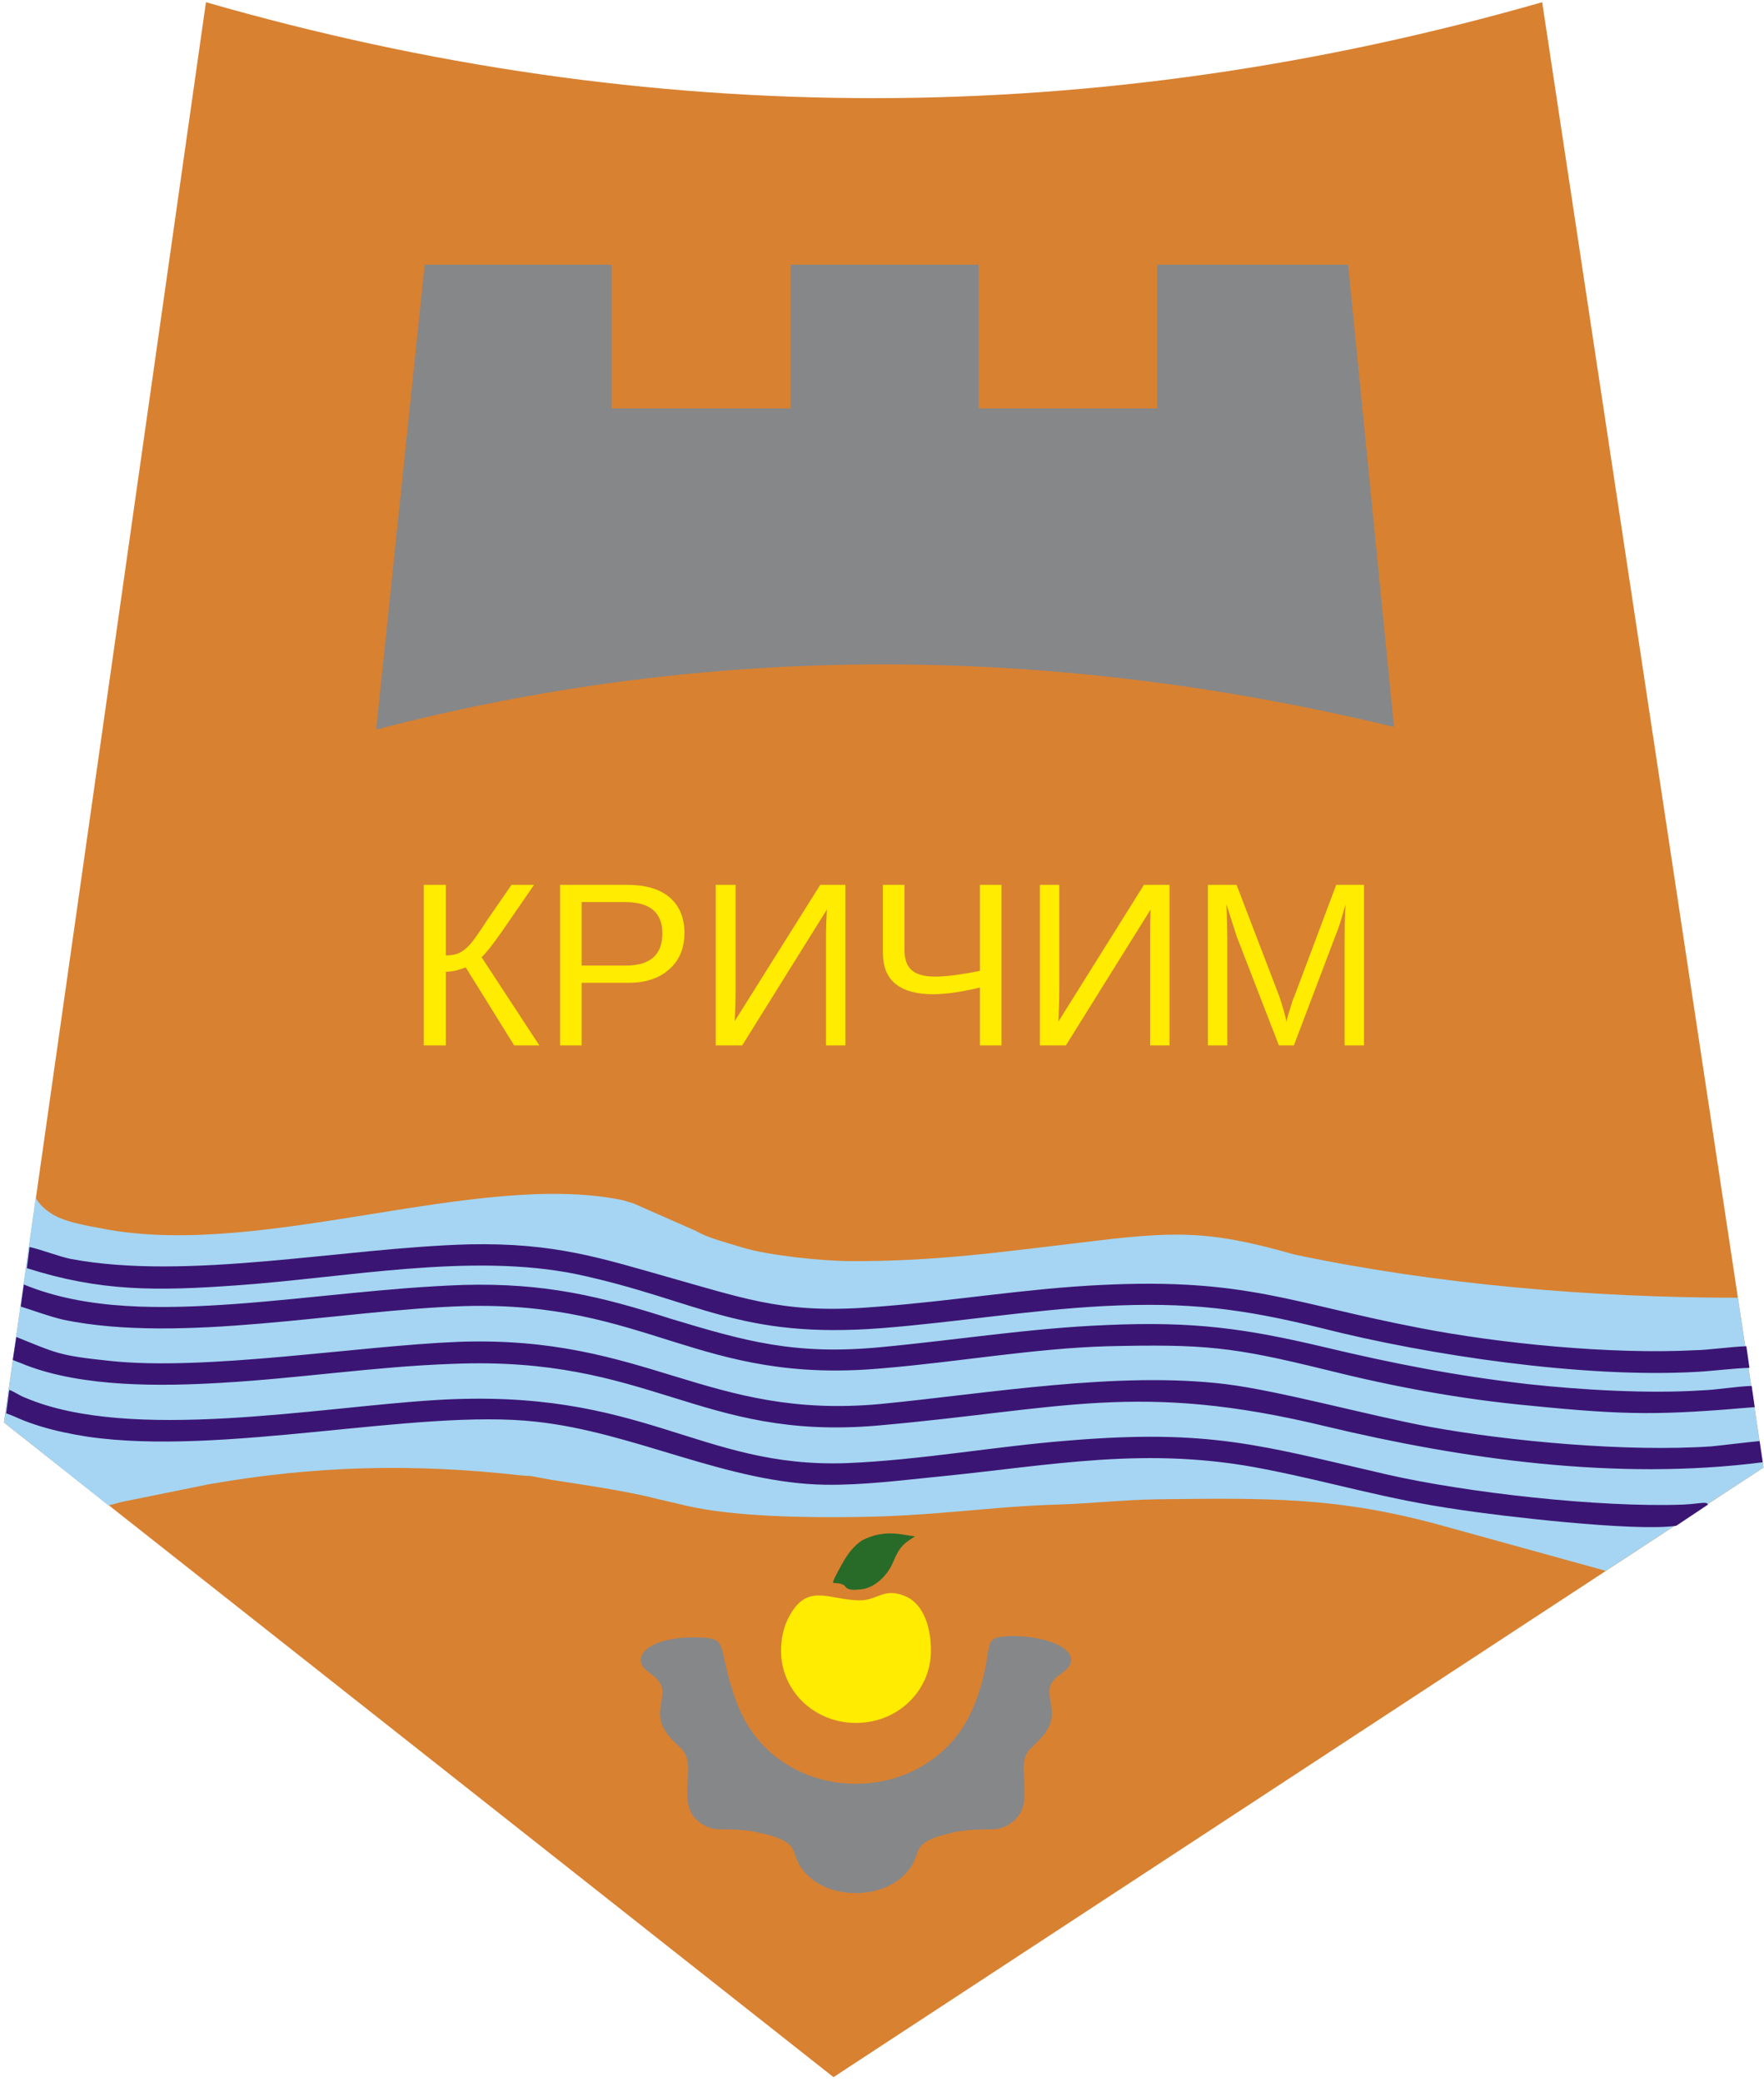 <svg version="1.2" xmlns="http://www.w3.org/2000/svg" viewBox="0 0 400 472" width="400" height="472">
	<title>Krichim-pdf</title>
	<style>
		.s0 { fill: #d88131 } 
		.s1 { fill: #a5d5f2 } 
		.s2 { fill: #3b1574 } 
		.s3 { fill: #868789 } 
		.s4 { fill: #ffec00 } 
		.s5 { fill: #286b28 } 
	</style>
	<path id="Path 2" class="s0" d="m399.9 332.7l-210.9 138.2-188.1-148.4 45.8-322c100.7 29 201.8 29 303 0z"/>
	<path id="Path 3" class="s1" d="m0.9 322.5l7.2-51c0.6 1.2 1.8 2.6 4 3.9 3.5 2 9.2 2.7 12.6 3.4 35.8 6.2 83.4-13.3 116.1-6.8 0.6 0.1 2 0.6 2.8 0.8l14.3 6.3c2.7 1.6 7.2 2.7 10.4 3.7 5.8 1.8 18.2 3.1 24.6 3.1 19.1 0.1 34.3-2.1 51.4-4.1 21.8-2.7 29.2-3.1 49.2 2.6 32.1 6.8 67.7 9.8 100.6 9.8l5.8 38.5-35.9 23.5c0-0.1-0.1-0.1-0.3-0.2l-36.2-10c-23.9-6.7-40.1-6.4-65.1-6.1-7.4 0.1-15.6 1-22.8 1.2-14.3 0.4-27.9 2.6-44.9 2.8-11.1 0.2-28.4 0-39.3-2.6-2.2-0.5-4.3-1-6.4-1.5-7-1.8-16.8-3.2-23.9-4.3l-4.9-0.9c-0.6 0-1 0-1.6-0.1h-0.3c-24.8-2.8-47.1-2.2-71 2l-19.7 4q-1.8 0.5-3 0.8z"/>
	<path id="Path 4" class="s2" d="m3.7 303.1c9.2 3.7 9.6 4.2 21 5.4 21.8 2.4 56.5-3.4 79.3-4.3 42.7-1.5 56.3 17.7 95.6 14.1 24.6-2.4 53.9-7.5 78.4-4.5 12.1 1.5 32 7 45.8 9.6 18.5 3.4 45.3 5.8 64.3 4.5 2.1-0.2 7.7-0.9 10.9-1.2l0.7 4.8c-33.3 4.3-68.3-0.8-98.9-8.1-42.9-10.4-59.8-3.9-102-0.2-40.3 3.4-51.3-15.9-96.3-14-17.4 0.6-34.8 3.3-52.5 4.3-13.5 0.8-31.1 1-44.1-4-1.4-0.6-2.4-0.9-3-1.2zm1.7-11.9c14.3 5.9 31.4 5.6 48.2 4.4 17.4-1.3 34.2-3.7 51.5-4.3 18.5-0.5 31.2 2.6 47.1 7.7 16.6 5 28 8.3 47.6 6.4 17.1-1.6 33.7-4.3 51-5 20-0.9 31.7 0.8 49.5 5 15.5 3.7 29.7 6.5 46.3 8.4 11.9 1.3 27.3 2.2 39.3 1.4 3.4-0.1 7.8-0.9 11.3-1l0.7 4.8c-21 1.8-28.6 1.9-50.6-0.3-16.3-1.5-31.6-4.4-46.8-8.2-21.1-5.2-27.5-5.8-49.4-5.3-16.8 0.5-34.1 3.6-51 5-41.9 3.8-53.2-15.3-94.9-14.1-28.1 0.9-64.1 8.6-90.8 3.1-3.7-0.9-6.5-2-9.7-3zm1.3-8.5c2.7 0.6 6.8 2.2 9.3 2.7 26.6 5 61.6-2.5 90.3-3.3 19.6-0.4 29.9 3.1 46.5 7.8 17.7 5 26.2 8.1 46.7 6.3 17-1.3 33.3-4.1 50.4-4.9 32.7-1.6 43.1 4.2 71.7 9.7 18.4 3.6 43.8 6.1 62.8 5.1 2.5 0 8.2-0.8 11.6-0.9l0.7 4.9c-3.7 0.1-8.1 0.7-11.8 0.9-25.9 1.5-61.2-3.8-85.2-9.9-17.9-4.4-30.1-6-49.5-5-16.9 0.9-33.7 3.7-50.3 5-32.4 2.5-41.5-6.3-69-12.2-24.1-5-52.7 0.8-77.3 2.5-18.1 1.3-30.9 1.4-47.5-3.9zm-4.6 32.4c1.2 0.4 2.3 1.3 3.7 1.8 23.8 10.1 66.4 2.1 93 0.5 47.1-2.9 59.6 15.5 93.2 14.3 16.9-0.7 33.6-3.8 50.1-5.1 32.4-2.7 43.8 1.1 72.5 7.7 18 4.1 48.1 7.5 67.1 6.8 3.9-0.2 5.3-0.8 5.6 0l-7.2 4.8c-9.4 1.4-40.5-2.3-48.9-3.6-17.4-2.5-28.4-6.1-44.2-9.2-26.9-5.4-48.3-0.9-74.6 1.7-8.2 0.8-16.6 1.9-25.1 1.8-22.4-0.3-43.4-11.9-65.8-14.3-26.9-3-71 7.9-101.7 3.4-3.8-0.6-7.2-1.3-10.8-2.4-1.6-0.5-3.3-1.1-4.9-1.8-1.3-0.6-2.2-0.9-2.7-1.1z"/>
	<path id="Path 5" class="s3" d="m221.1 386.1c5.2-13.7 0.2-15.1 9-15.2 3.6 0 11.6 1.2 12.7 4.8 0.7 2.4-2.3 3.5-3.6 4.9-3.8 3.9 2.9 7.6-3.9 14.2-0.4 0.4-0.4 0.5-0.7 0.7-0.4 0.5-1.2 1.1-1.5 1.6-2.7 3.5 1.5 11.3-2.9 15.4-3.3 3.1-5.5 1.9-10.5 2.4-0.6 0.1-2.2 0.2-2.9 0.4-12 2.5-6.6 4.8-11.9 9.9-5.4 5.3-16.3 5.3-21.7 0-5.3-5.1 0.2-7.4-11.9-9.9-0.6-0.2-2.2-0.3-2.9-0.4-5-0.5-7.1 0.7-10.5-2.4-4.3-4.1-0.1-11.9-2.9-15.4-0.2-0.5-1.1-1.1-1.4-1.6-0.4-0.2-0.4-0.3-0.8-0.7-6.7-6.6 0-10.3-3.9-14.2-1.2-1.4-4.2-2.5-3.5-4.9 1-3.6 8.3-4.6 11.9-4.5 8.8 0.1 4.7 1.2 9.8 14.9 9.2 24.4 44.7 24.4 54 0z"/>
	<path id="Path 6" class="s4" d="m205.6 362c4.1 2 5.5 7.4 5.5 12.2 0 9.1-7.5 16.4-17 16.4-9.5 0-17-7.3-17-16.4 0-2.2 0.4-4.4 1.2-6.4 4.3-9.6 9.4-5 16.7-5 4.1 0 5.5-3.1 10.6-0.8z"/>
	<path id="Path 7" class="s5" d="m190.8 354.8c1.2-2.2 2.8-4.5 4.9-5.7 5-2.5 8.9-1.1 11.8-0.8-2.5 1.6-3.5 2.2-5 5.9-1.6 3.7-4.8 5.9-7.2 6.1-1.1 0.1-2.9 0.4-3.6-0.6-0.7-1-2.6-0.7-2.8-0.9-0.1-0.3 0.8-2 1.9-4z"/>
	<path id="  КРИЧИМ" class="s4" aria-label="  КРИЧИМ"  d="m96.1 237v-36.4h5v16q1.9 0 3.1-0.6 1.1-0.5 2.4-1.9 1.3-1.5 4-5.7l5.4-7.8h5.1l-7.3 10.6q-3.4 4.8-4.6 5.8l13.1 20h-5.7l-11-17.7q-0.7 0.3-2.1 0.7-1.4 0.3-2.4 0.3v16.7zm59.1-25.5q0 5.2-3.4 8.2-3.4 3.1-9.2 3.1h-10.7v14.2h-4.9v-36.4h15.3q6.1 0 9.5 2.8 3.4 2.9 3.4 8.1zm-5 0.1q0-7.1-8.5-7.1h-9.8v14.4h10q8.3 0 8.3-7.3zm18.1 25.4h-6v-36.4h4.5v23.9q0 2.9-0.2 7l19.4-30.9h5.7v36.4h-4.4v-24.2q0-3.2 0.2-6.6zm53.9 0v-13.1q-4 0.9-6.4 1.2-2.4 0.3-4.2 0.3-5.7 0-8.6-2.4-2.8-2.3-2.8-7.1v-15.3h4.9v14.8q0 3.2 1.7 4.6 1.7 1.4 5.2 1.4 3.8 0 10.2-1.3v-19.5h4.9v36.4zm19.5 0h-5.9v-36.4h4.4v23.9q0 2.9-0.2 7.1l19.4-31h5.8v36.4h-4.4v-24.2q0-3.2 0.1-6.6zm67.6 0h-4.4v-24.3q0-4 0.2-7.7-1.2 4.6-2.3 7.2l-9.4 24.8h-3.4l-9.6-24.8-1.4-4.4-0.9-2.8 0.1 2.8 0.1 4.9v24.3h-4.4v-36.4h6.5l9.7 25.3q0.5 1.5 1 3.2 0.5 1.8 0.6 2.6 0.2-1.1 0.9-3.2 0.6-2.1 0.9-2.6l9.5-25.3h6.3z"/>
	<path id="Path 9" class="s3" d="m96.3 60h42.4v32.6h40.6v-32.6h42.6v32.6h40.5v-32.6h43.3l10.4 104.8c-79.1-19.1-156-18.9-230.8 0.6z"/>
</svg>